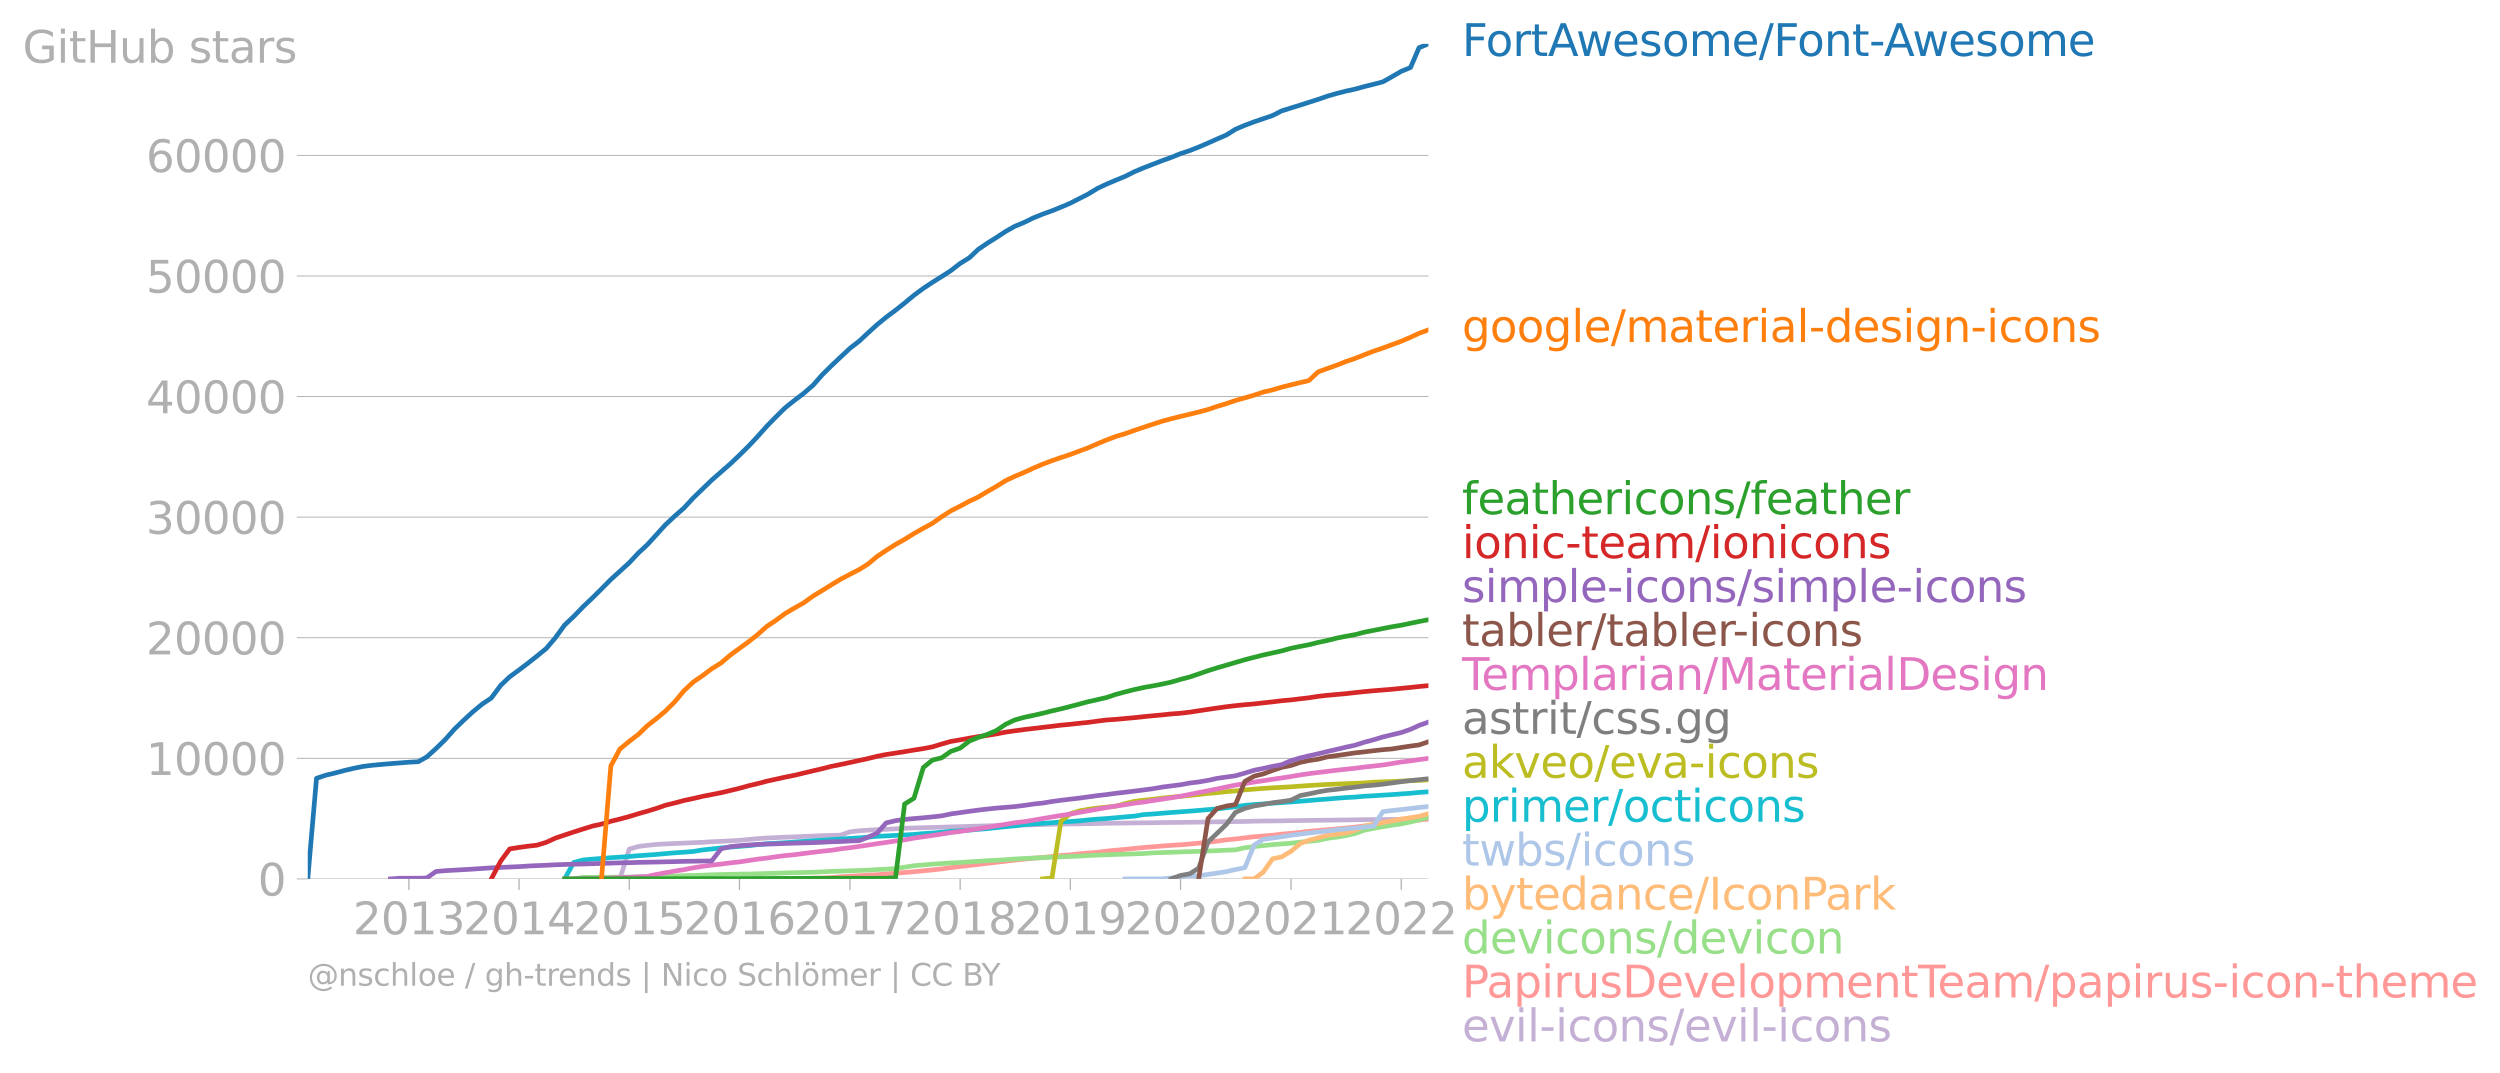 <svg xmlns:xlink="http://www.w3.org/1999/xlink" width="1062.245" height="455.958" viewBox="0 0 796.684 341.968" xmlns="http://www.w3.org/2000/svg"><defs><style>*{stroke-linejoin:round;stroke-linecap:butt}</style></defs><g id="figure_1"><path d="M0 341.968h796.684V0H0v341.968z" style="fill:none" id="patch_1"/><g id="axes_1"><path d="M98.073 280.087h357.12V13.975H98.073v266.112z" style="fill:none" id="patch_2"/><g id="matplotlib.axis_1"><g id="xtick_1"><g id="line2d_1"><defs><path id="mccca5582ec" d="M0 0v3.5" style="stroke:#b0b0b0;stroke-width:.4"/></defs><use xlink:href="#mccca5582ec" x="130.302" y="280.087" style="fill:#b0b0b0;stroke:#b0b0b0;stroke-width:.4"/></g><g style="fill:#b0b0b0" transform="matrix(.14 0 0 -.14 112.487 297.724)" id="text_1"><defs><path id="DejaVuSans-32" d="M1228 531h2203V0H469v531q359 372 979 998 621 627 780 809 303 340 423 576 121 236 121 464 0 372-261 606-261 235-680 235-297 0-627-103-329-103-704-313v638q381 153 712 231 332 78 607 78 725 0 1156-363 431-362 431-968 0-288-108-546-107-257-392-607-78-91-497-524-418-433-1181-1211z" transform="scale(.016)"/><path id="DejaVuSans-30" d="M2034 4250q-487 0-733-480-245-479-245-1442 0-959 245-1439 246-480 733-480 491 0 736 480 246 480 246 1439 0 963-246 1442-245 480-736 480zm0 500q785 0 1199-621 414-620 414-1801 0-1178-414-1799Q2819-91 2034-91q-784 0-1198 620-414 621-414 1799 0 1181 414 1801 414 621 1198 621z" transform="scale(.016)"/><path id="DejaVuSans-31" d="M794 531h1031v3560L703 3866v575l1116 225h631V531h1031V0H794v531z" transform="scale(.016)"/><path id="DejaVuSans-33" d="M2597 2516q453-97 707-404 255-306 255-756 0-690-475-1069Q2609-91 1734-91q-293 0-604 58T488 141v609q262-153 574-231 313-78 654-78 593 0 904 234t311 681q0 413-289 645-289 233-804 233h-544v519h569q465 0 712 186t247 536q0 359-255 551-254 193-729 193-260 0-557-57-297-56-653-174v562q360 100 674 150t592 50q719 0 1137-327 419-326 419-882 0-388-222-655t-631-370z" transform="scale(.016)"/></defs><use xlink:href="#DejaVuSans-32"/><use xlink:href="#DejaVuSans-30" x="63.623"/><use xlink:href="#DejaVuSans-31" x="127.246"/><use xlink:href="#DejaVuSans-33" x="190.869"/></g></g><g id="xtick_2"><use xlink:href="#mccca5582ec" x="165.418" y="280.087" style="fill:#b0b0b0;stroke:#b0b0b0;stroke-width:.4" id="line2d_2"/><g style="fill:#b0b0b0" transform="matrix(.14 0 0 -.14 147.603 297.724)" id="text_2"><defs><path id="DejaVuSans-34" d="M2419 4116 825 1625h1594v2491zm-166 550h794V1625h666v-525h-666V0h-628v1100H313v609l1940 2957z" transform="scale(.016)"/></defs><use xlink:href="#DejaVuSans-32"/><use xlink:href="#DejaVuSans-30" x="63.623"/><use xlink:href="#DejaVuSans-31" x="127.246"/><use xlink:href="#DejaVuSans-34" x="190.869"/></g></g><g id="xtick_3"><use xlink:href="#mccca5582ec" x="200.533" y="280.087" style="fill:#b0b0b0;stroke:#b0b0b0;stroke-width:.4" id="line2d_3"/><g style="fill:#b0b0b0" transform="matrix(.14 0 0 -.14 182.718 297.724)" id="text_3"><defs><path id="DejaVuSans-35" d="M691 4666h2478v-532H1269V2991q137 47 274 70 138 23 276 23 781 0 1237-428 457-428 457-1159 0-753-469-1171Q2575-91 1722-91q-294 0-599 50Q819 9 494 109v635q281-153 581-228t634-75q541 0 856 284 316 284 316 772 0 487-316 771-315 285-856 285-253 0-505-56-251-56-513-175v2344z" transform="scale(.016)"/></defs><use xlink:href="#DejaVuSans-32"/><use xlink:href="#DejaVuSans-30" x="63.623"/><use xlink:href="#DejaVuSans-31" x="127.246"/><use xlink:href="#DejaVuSans-35" x="190.869"/></g></g><g id="xtick_4"><use xlink:href="#mccca5582ec" x="235.649" y="280.087" style="fill:#b0b0b0;stroke:#b0b0b0;stroke-width:.4" id="line2d_4"/><g style="fill:#b0b0b0" transform="matrix(.14 0 0 -.14 217.834 297.724)" id="text_4"><defs><path id="DejaVuSans-36" d="M2113 2584q-425 0-674-291-248-290-248-796 0-503 248-796 249-292 674-292t673 292q248 293 248 796 0 506-248 796-248 291-673 291zm1253 1979v-575q-238 112-480 171-242 60-480 60-625 0-955-422-329-422-376-1275 184 272 462 417 279 145 613 145 703 0 1111-427 408-426 408-1160 0-719-425-1154Q2819-91 2113-91q-810 0-1238 620-428 621-428 1799 0 1106 525 1764t1409 658q238 0 480-47t505-140z" transform="scale(.016)"/></defs><use xlink:href="#DejaVuSans-32"/><use xlink:href="#DejaVuSans-30" x="63.623"/><use xlink:href="#DejaVuSans-31" x="127.246"/><use xlink:href="#DejaVuSans-36" x="190.869"/></g></g><g id="xtick_5"><use xlink:href="#mccca5582ec" x="270.861" y="280.087" style="fill:#b0b0b0;stroke:#b0b0b0;stroke-width:.4" id="line2d_5"/><g style="fill:#b0b0b0" transform="matrix(.14 0 0 -.14 253.046 297.724)" id="text_5"><defs><path id="DejaVuSans-37" d="M525 4666h3000v-269L1831 0h-659l1594 4134H525v532z" transform="scale(.016)"/></defs><use xlink:href="#DejaVuSans-32"/><use xlink:href="#DejaVuSans-30" x="63.623"/><use xlink:href="#DejaVuSans-31" x="127.246"/><use xlink:href="#DejaVuSans-37" x="190.869"/></g></g><g id="xtick_6"><use xlink:href="#mccca5582ec" x="305.976" y="280.087" style="fill:#b0b0b0;stroke:#b0b0b0;stroke-width:.4" id="line2d_6"/><g style="fill:#b0b0b0" transform="matrix(.14 0 0 -.14 288.161 297.724)" id="text_6"><defs><path id="DejaVuSans-38" d="M2034 2216q-450 0-708-241-257-241-257-662 0-422 257-663 258-241 708-241t709 242q260 243 260 662 0 421-258 662-257 241-711 241zm-631 268q-406 100-633 378-226 279-226 679 0 559 398 884 399 325 1092 325 697 0 1094-325t397-884q0-400-227-679-226-278-629-378 456-106 710-416 255-309 255-755 0-679-414-1042Q2806-91 2034-91q-771 0-1186 362-414 363-414 1042 0 446 256 755 257 310 713 416zm-231 997q0-362 226-565 227-203 636-203 407 0 636 203 230 203 230 565 0 363-230 566-229 203-636 203-409 0-636-203-226-203-226-566z" transform="scale(.016)"/></defs><use xlink:href="#DejaVuSans-32"/><use xlink:href="#DejaVuSans-30" x="63.623"/><use xlink:href="#DejaVuSans-31" x="127.246"/><use xlink:href="#DejaVuSans-38" x="190.869"/></g></g><g id="xtick_7"><use xlink:href="#mccca5582ec" x="341.092" y="280.087" style="fill:#b0b0b0;stroke:#b0b0b0;stroke-width:.4" id="line2d_7"/><g style="fill:#b0b0b0" transform="matrix(.14 0 0 -.14 323.277 297.724)" id="text_7"><defs><path id="DejaVuSans-39" d="M703 97v575q238-113 481-172 244-59 479-59 625 0 954 420 330 420 377 1277-181-269-460-413-278-144-615-144-700 0-1108 423-408 424-408 1159 0 718 425 1152 425 435 1131 435 810 0 1236-621 427-620 427-1801 0-1103-524-1761Q2575-91 1691-91q-238 0-482 47Q966 3 703 97zm1256 1978q425 0 673 290 249 291 249 798 0 503-249 795-248 292-673 292t-673-292q-248-292-248-795 0-507 248-798 248-290 673-290z" transform="scale(.016)"/></defs><use xlink:href="#DejaVuSans-32"/><use xlink:href="#DejaVuSans-30" x="63.623"/><use xlink:href="#DejaVuSans-31" x="127.246"/><use xlink:href="#DejaVuSans-39" x="190.869"/></g></g><g id="xtick_8"><use xlink:href="#mccca5582ec" x="376.207" y="280.087" style="fill:#b0b0b0;stroke:#b0b0b0;stroke-width:.4" id="line2d_8"/><g style="fill:#b0b0b0" transform="matrix(.14 0 0 -.14 358.392 297.724)" id="text_8"><use xlink:href="#DejaVuSans-32"/><use xlink:href="#DejaVuSans-30" x="63.623"/><use xlink:href="#DejaVuSans-32" x="127.246"/><use xlink:href="#DejaVuSans-30" x="190.869"/></g></g><g id="xtick_9"><use xlink:href="#mccca5582ec" x="411.419" y="280.087" style="fill:#b0b0b0;stroke:#b0b0b0;stroke-width:.4" id="line2d_9"/><g style="fill:#b0b0b0" transform="matrix(.14 0 0 -.14 393.604 297.724)" id="text_9"><use xlink:href="#DejaVuSans-32"/><use xlink:href="#DejaVuSans-30" x="63.623"/><use xlink:href="#DejaVuSans-32" x="127.246"/><use xlink:href="#DejaVuSans-31" x="190.869"/></g></g><g id="xtick_10"><use xlink:href="#mccca5582ec" x="446.535" y="280.087" style="fill:#b0b0b0;stroke:#b0b0b0;stroke-width:.4" id="line2d_10"/><g style="fill:#b0b0b0" transform="matrix(.14 0 0 -.14 428.72 297.724)" id="text_10"><use xlink:href="#DejaVuSans-32"/><use xlink:href="#DejaVuSans-30" x="63.623"/><use xlink:href="#DejaVuSans-32" x="127.246"/><use xlink:href="#DejaVuSans-32" x="190.869"/></g></g></g><g id="matplotlib.axis_2"><g id="ytick_1"><path d="M98.073 280.087h357.12" clip-path="url(#pa2749542a7)" style="fill:none;stroke:#b0b0b0;stroke-width:.3;stroke-linecap:square" id="line2d_11"/><g id="line2d_12"><defs><path id="m46992db301" d="M0 0h-3.5" style="stroke:#b0b0b0;stroke-width:.3"/></defs><use xlink:href="#m46992db301" x="98.073" y="280.087" style="fill:#b0b0b0;stroke:#b0b0b0;stroke-width:.3"/></g><use xlink:href="#DejaVuSans-30" style="fill:#b0b0b0" transform="matrix(.14 0 0 -.14 82.166 285.406)" id="text_11"/></g><g id="ytick_2"><path d="M98.073 241.658h357.12" clip-path="url(#pa2749542a7)" style="fill:none;stroke:#b0b0b0;stroke-width:.3;stroke-linecap:square" id="line2d_13"/><use xlink:href="#m46992db301" x="98.073" y="241.658" style="fill:#b0b0b0;stroke:#b0b0b0;stroke-width:.3" id="line2d_14"/><g style="fill:#b0b0b0" transform="matrix(.14 0 0 -.14 46.536 246.977)" id="text_12"><use xlink:href="#DejaVuSans-31"/><use xlink:href="#DejaVuSans-30" x="63.623"/><use xlink:href="#DejaVuSans-30" x="127.246"/><use xlink:href="#DejaVuSans-30" x="190.869"/><use xlink:href="#DejaVuSans-30" x="254.492"/></g></g><g id="ytick_3"><path d="M98.073 203.23h357.12" clip-path="url(#pa2749542a7)" style="fill:none;stroke:#b0b0b0;stroke-width:.3;stroke-linecap:square" id="line2d_15"/><use xlink:href="#m46992db301" x="98.073" y="203.23" style="fill:#b0b0b0;stroke:#b0b0b0;stroke-width:.3" id="line2d_16"/><g style="fill:#b0b0b0" transform="matrix(.14 0 0 -.14 46.536 208.549)" id="text_13"><use xlink:href="#DejaVuSans-32"/><use xlink:href="#DejaVuSans-30" x="63.623"/><use xlink:href="#DejaVuSans-30" x="127.246"/><use xlink:href="#DejaVuSans-30" x="190.869"/><use xlink:href="#DejaVuSans-30" x="254.492"/></g></g><g id="ytick_4"><path d="M98.073 164.802h357.12" clip-path="url(#pa2749542a7)" style="fill:none;stroke:#b0b0b0;stroke-width:.3;stroke-linecap:square" id="line2d_17"/><use xlink:href="#m46992db301" x="98.073" y="164.802" style="fill:#b0b0b0;stroke:#b0b0b0;stroke-width:.3" id="line2d_18"/><g style="fill:#b0b0b0" transform="matrix(.14 0 0 -.14 46.536 170.12)" id="text_14"><use xlink:href="#DejaVuSans-33"/><use xlink:href="#DejaVuSans-30" x="63.623"/><use xlink:href="#DejaVuSans-30" x="127.246"/><use xlink:href="#DejaVuSans-30" x="190.869"/><use xlink:href="#DejaVuSans-30" x="254.492"/></g></g><g id="ytick_5"><path d="M98.073 126.374h357.12" clip-path="url(#pa2749542a7)" style="fill:none;stroke:#b0b0b0;stroke-width:.3;stroke-linecap:square" id="line2d_19"/><use xlink:href="#m46992db301" x="98.073" y="126.374" style="fill:#b0b0b0;stroke:#b0b0b0;stroke-width:.3" id="line2d_20"/><g style="fill:#b0b0b0" transform="matrix(.14 0 0 -.14 46.536 131.692)" id="text_15"><use xlink:href="#DejaVuSans-34"/><use xlink:href="#DejaVuSans-30" x="63.623"/><use xlink:href="#DejaVuSans-30" x="127.246"/><use xlink:href="#DejaVuSans-30" x="190.869"/><use xlink:href="#DejaVuSans-30" x="254.492"/></g></g><g id="ytick_6"><path d="M98.073 87.945h357.12" clip-path="url(#pa2749542a7)" style="fill:none;stroke:#b0b0b0;stroke-width:.3;stroke-linecap:square" id="line2d_21"/><use xlink:href="#m46992db301" x="98.073" y="87.945" style="fill:#b0b0b0;stroke:#b0b0b0;stroke-width:.3" id="line2d_22"/><g style="fill:#b0b0b0" transform="matrix(.14 0 0 -.14 46.536 93.264)" id="text_16"><use xlink:href="#DejaVuSans-35"/><use xlink:href="#DejaVuSans-30" x="63.623"/><use xlink:href="#DejaVuSans-30" x="127.246"/><use xlink:href="#DejaVuSans-30" x="190.869"/><use xlink:href="#DejaVuSans-30" x="254.492"/></g></g><g id="ytick_7"><path d="M98.073 49.517h357.12" clip-path="url(#pa2749542a7)" style="fill:none;stroke:#b0b0b0;stroke-width:.3;stroke-linecap:square" id="line2d_23"/><use xlink:href="#m46992db301" x="98.073" y="49.517" style="fill:#b0b0b0;stroke:#b0b0b0;stroke-width:.3" id="line2d_24"/><g style="fill:#b0b0b0" transform="matrix(.14 0 0 -.14 46.536 54.836)" id="text_17"><use xlink:href="#DejaVuSans-36"/><use xlink:href="#DejaVuSans-30" x="63.623"/><use xlink:href="#DejaVuSans-30" x="127.246"/><use xlink:href="#DejaVuSans-30" x="190.869"/><use xlink:href="#DejaVuSans-30" x="254.492"/></g></g><g style="fill:#b0b0b0" transform="matrix(.14 0 0 -.14 7.2 19.994)" id="text_18"><defs><path id="DejaVuSans-47" d="M3809 666v1253H2778v519h1656V434q-365-259-806-392-440-133-940-133-1094 0-1712 639-617 640-617 1780 0 1144 617 1783 618 639 1712 639 456 0 867-113 411-112 758-331v-672q-350 297-744 447t-828 150q-857 0-1287-478-429-478-429-1425 0-944 429-1422 430-478 1287-478 334 0 596 58 263 58 472 180z" transform="scale(.016)"/><path id="DejaVuSans-69" d="M603 3500h575V0H603v3500zm0 1363h575v-729H603v729z" transform="scale(.016)"/><path id="DejaVuSans-74" d="M1172 4494v-994h1184v-447H1172V1153q0-428 117-550t477-122h590V0h-590q-666 0-919 248-253 249-253 905v1900H172v447h422v994h578z" transform="scale(.016)"/><path id="DejaVuSans-48" d="M628 4666h631V2753h2294v1913h631V0h-631v2222H1259V0H628v4666z" transform="scale(.016)"/><path id="DejaVuSans-75" d="M544 1381v2119h575V1403q0-497 193-746 194-248 582-248 465 0 735 297 271 297 271 810v1984h575V0h-575v538q-209-319-486-474-276-155-642-155-603 0-916 375-312 375-312 1097zm1447 2203z" transform="scale(.016)"/><path id="DejaVuSans-62" d="M3116 1747q0 634-261 995t-717 361q-457 0-718-361t-261-995q0-634 261-995t718-361q456 0 717 361t261 995zM1159 2969q182 312 458 463 277 152 661 152 638 0 1036-506 399-506 399-1331T3314 415Q2916-91 2278-91q-384 0-661 152-276 152-458 464V0H581v4863h578V2969z" transform="scale(.016)"/><path id="DejaVuSans-73" d="M2834 3397v-544q-243 125-506 187-262 63-544 63-428 0-642-131t-214-394q0-200 153-314t616-217l197-44q612-131 870-370t258-667q0-488-386-773Q2250-91 1575-91q-281 0-586 55T347 128v594q319-166 628-249 309-82 613-82 406 0 624 139 219 139 219 392 0 234-158 359-157 125-692 241l-200 47q-534 112-772 345-237 233-237 639 0 494 350 762 350 269 994 269 318 0 599-47 282-46 519-140z" transform="scale(.016)"/><path id="DejaVuSans-61" d="M2194 1759q-697 0-966-159t-269-544q0-306 202-486 202-179 548-179 479 0 768 339t289 901v128h-572zm1147 238V0h-575v531q-197-318-491-470T1556-91q-537 0-855 302-317 302-317 808 0 590 395 890 396 300 1180 300h807v57q0 397-261 614t-733 217q-300 0-585-72-284-72-546-216v532q315 122 612 182 297 61 578 61 760 0 1135-394 375-393 375-1193z" transform="scale(.016)"/><path id="DejaVuSans-72" d="M2631 2963q-97 56-211 82-114 27-251 27-488 0-749-317t-261-911V0H581v3500h578v-544q182 319 472 473 291 155 707 155 59 0 131-8 72-7 159-23l3-590z" transform="scale(.016)"/></defs><use xlink:href="#DejaVuSans-47"/><use xlink:href="#DejaVuSans-69" x="77.49"/><use xlink:href="#DejaVuSans-74" x="105.273"/><use xlink:href="#DejaVuSans-48" x="144.482"/><use xlink:href="#DejaVuSans-75" x="219.678"/><use xlink:href="#DejaVuSans-62" x="283.057"/><use xlink:href="#DejaVuSans-20" x="346.533"/><use xlink:href="#DejaVuSans-73" x="378.32"/><use xlink:href="#DejaVuSans-74" x="430.42"/><use xlink:href="#DejaVuSans-61" x="469.629"/><use xlink:href="#DejaVuSans-72" x="530.908"/><use xlink:href="#DejaVuSans-73" x="572.021"/></g></g><path d="m191.682 280.087 2.983-.004 2.886-.05 2.982-9.442 2.983-.86 2.694-.327 2.982-.312 2.886-.153 2.983-.139 2.886-.123 2.982-.134 2.983-.115 2.886-.196 2.982-.123 2.887-.154 2.982-.154 2.982-.288 2.79-.269 2.983-.188 2.886-.127 2.982-.135 2.887-.115 2.982-.127 2.982-.119 2.887-.13 2.982-.07 2.886-.1 2.983-1.037 2.982-.361 2.694-.189 2.982-.161 2.887-.104 2.982-.154 2.886-.169 2.983-.119 2.982-.077 2.886-.077 2.983-.076 2.886-.108 2.982-.073 2.983-.088 2.693-.089 2.983-.084 2.886-.081 2.982-.07 2.887-.06 2.982-.062 2.983-.05 2.886-.096 2.982-.085 2.886-.046 2.983-.042 2.982-.039 2.694-.057 2.982-.05 2.887-.065 2.982-.047 2.886-.026 2.983-.043 2.982-.038 2.886-.023 2.983-.062 2.886-.034 2.982-.016 2.983-.038 2.79-.042 2.982-.07 2.886-.023 2.983-.053 2.886-.031 2.982-.035 2.983-.1 2.886-.046 2.982-.023 2.887-.038 2.982-.062 2.982-.034 2.694-.043 2.983-.038 2.886-.03 2.982-.04 2.886-.03 2.983-.05 2.982-.046 2.886-.035 2.983-.015 2.886-.027 2.983-.034 2.982-.027 2.694-.031 2.982-.023" clip-path="url(#pa2749542a7)" style="fill:none;stroke:#c5b0d5;stroke-width:1.5;stroke-linecap:square" id="line2d_25"/><path d="m250.272 280.087 2.887-.02 2.982-.084 2.982-.154 2.887-.05 2.982-.142 2.886-.219 2.983-.196 2.982-.169 2.694-.142 2.982-.162 2.887-.269 2.982-.211 2.886-.234 2.983-.246 2.982-.296 2.886-.273 2.983-.323 2.886-.43 2.982-.342 2.983-.335 2.693-.303 2.983-.373 2.886-.334 2.982-.338 2.887-.358 2.982-.284 2.983-.32 2.886-.218 2.982-.335 2.886-.292 2.983-.23 2.982-.334 2.694-.223 2.982-.25 2.887-.373 2.982-.288 2.886-.265 2.983-.3 2.982-.304 2.886-.207 2.983-.27 2.886-.21 2.982-.166 2.983-.257 2.79-.265 2.982-.258 2.886-.373 2.983-.422 2.886-.285 2.982-.357 2.983-.35 2.886-.23 2.982-.254 2.887-.338 2.982-.261 2.982-.312 2.694-.338 2.983-.261 2.886-.25 2.982-.246 2.886-.28 2.983-.296 2.982-.377 2.886-.3 2.983-.345 2.886-.296 2.983-.323 2.982-.35 2.694-.257 2.982-.388" clip-path="url(#pa2749542a7)" style="fill:none;stroke:#ff9896;stroke-width:1.5;stroke-linecap:square" id="line2d_26"/><path d="m182.831 280.087 2.983-.465 2.982-.043 2.886-.019 2.983-.019 2.886-.02 2.982-.018 2.983-.085 2.694-.023 2.982-.065 2.886-.093 2.983-.061 2.886-.15 2.982-.05 2.983-.077 2.886-.138 2.982-.073 2.887-.065 2.982-.066 2.982-.038 2.79-.073 2.983-.089 2.886-.08 2.982-.12 2.887-.053 2.982-.07 2.982-.069 2.887-.13 2.982-.139 2.886-.092 2.983-.107 2.982-.104 2.694-.092 2.982-.189 2.887-.146 2.982-.18 2.886-.45 2.983-.446 2.982-.257 2.886-.258 2.983-.188 2.886-.192 2.982-.142 2.983-.215 2.693-.166 2.983-.196 2.886-.146 2.982-.173 2.887-.223 2.982-.16 2.983-.135 2.886-.131 2.982-.146 2.886-.12 2.983-.115 2.982-.122 2.694-.181 2.982-.135 2.887-.107 2.982-.1 2.886-.092 2.983-.093 2.982-.107 2.886-.208 2.983-.1 2.886-.084 2.982-.123 2.983-.104 2.79-.065 2.982-.127 2.886-.111 2.983-.135 2.886-.123 2.982-.672 2.983-.358 2.886-.311 2.982-.315 2.887-.227 2.982-.219 2.982-.35 2.694-.253 2.983-.327 2.886-.626 2.982-.38 2.886-.496 2.983-.638 2.982-1.084 2.886-.569 2.983-.534 2.886-.488 2.983-.403 2.982-.65 2.694-.634 2.982-.81" clip-path="url(#pa2749542a7)" style="fill:none;stroke:#98df8a;stroke-width:1.5;stroke-linecap:square" id="line2d_27"/><g style="fill:#1f77b4" transform="matrix(.14 0 0 -.14 465.907 17.838)" id="text_19"><defs><path id="DejaVuSans-46" d="M628 4666h2681v-532H1259V2759h1850v-531H1259V0H628v4666z" transform="scale(.016)"/><path id="DejaVuSans-6f" d="M1959 3097q-462 0-731-361t-269-989q0-628 267-989 268-361 733-361 460 0 728 362 269 363 269 988 0 622-269 986-268 364-728 364zm0 487q750 0 1178-488 429-487 429-1349 0-859-429-1349Q2709-91 1959-91q-753 0-1180 489-426 490-426 1349 0 862 426 1349 427 488 1180 488z" transform="scale(.016)"/><path id="DejaVuSans-41" d="m2188 4044-857-2322h1716l-859 2322zm-357 622h716L4325 0h-656l-425 1197H1141L716 0H50l1781 4666z" transform="scale(.016)"/><path id="DejaVuSans-77" d="M269 3500h575l719-2731 715 2731h678l719-2731 716 2731h575L4050 0h-678l-753 2869L1863 0h-679L269 3500z" transform="scale(.016)"/><path id="DejaVuSans-65" d="M3597 1894v-281H953q38-594 358-905t892-311q331 0 642 81t618 244V178Q3153 47 2828-22t-659-69q-838 0-1327 487-489 488-489 1320 0 859 464 1363 464 505 1252 505 706 0 1117-455 411-454 411-1235zm-575 169q-6 471-264 752-258 282-683 282-481 0-770-272t-333-766l2050 4z" transform="scale(.016)"/><path id="DejaVuSans-6d" d="M3328 2828q216 388 516 572t706 184q547 0 844-383 297-382 297-1088V0h-578v2094q0 503-179 746-178 244-543 244-447 0-707-297-259-296-259-809V0h-578v2094q0 506-178 748t-550 242q-441 0-701-298-259-298-259-808V0H581v3500h578v-544q197 322 472 475t653 153q382 0 649-194 267-193 395-562z" transform="scale(.016)"/><path id="DejaVuSans-2f" d="M1625 4666h531L531-594H0l1625 5260z" transform="scale(.016)"/><path id="DejaVuSans-6e" d="M3513 2113V0h-575v2094q0 497-194 743-194 247-581 247-466 0-735-297-269-296-269-809V0H581v3500h578v-544q207 316 486 472 280 156 646 156 603 0 912-373 310-373 310-1098z" transform="scale(.016)"/><path id="DejaVuSans-2d" d="M313 2009h1684v-512H313v512z" transform="scale(.016)"/></defs><use xlink:href="#DejaVuSans-46"/><use xlink:href="#DejaVuSans-6f" x="53.895"/><use xlink:href="#DejaVuSans-72" x="115.076"/><use xlink:href="#DejaVuSans-74" x="156.189"/><use xlink:href="#DejaVuSans-41" x="195.398"/><use xlink:href="#DejaVuSans-77" x="259.807"/><use xlink:href="#DejaVuSans-65" x="341.594"/><use xlink:href="#DejaVuSans-73" x="403.117"/><use xlink:href="#DejaVuSans-6f" x="455.217"/><use xlink:href="#DejaVuSans-6d" x="516.398"/><use xlink:href="#DejaVuSans-65" x="613.811"/><use xlink:href="#DejaVuSans-2f" x="675.334"/><use xlink:href="#DejaVuSans-46" x="709.025"/><use xlink:href="#DejaVuSans-6f" x="762.92"/><use xlink:href="#DejaVuSans-6e" x="824.102"/><use xlink:href="#DejaVuSans-74" x="887.48"/><use xlink:href="#DejaVuSans-2d" x="926.689"/><use xlink:href="#DejaVuSans-41" x="960.523"/><use xlink:href="#DejaVuSans-77" x="1024.932"/><use xlink:href="#DejaVuSans-65" x="1106.719"/><use xlink:href="#DejaVuSans-73" x="1168.242"/><use xlink:href="#DejaVuSans-6f" x="1220.342"/><use xlink:href="#DejaVuSans-6d" x="1281.523"/><use xlink:href="#DejaVuSans-65" x="1378.936"/></g><g style="fill:#ff7f0e" transform="matrix(.14 0 0 -.14 465.907 108.982)" id="text_20"><defs><path id="DejaVuSans-67" d="M2906 1791q0 625-258 968-257 344-723 344-462 0-720-344-258-343-258-968 0-622 258-966t720-344q466 0 723 344 258 344 258 966zm575-1357q0-893-397-1329-396-436-1215-436-303 0-572 45t-522 139v559q253-137 500-202 247-66 503-66 566 0 847 295t281 892v285q-178-310-456-463T1784 0Q1141 0 747 490 353 981 353 1791q0 812 394 1302 394 491 1037 491 388 0 666-153t456-462v531h575V434z" transform="scale(.016)"/><path id="DejaVuSans-6c" d="M603 4863h575V0H603v4863z" transform="scale(.016)"/><path id="DejaVuSans-64" d="M2906 2969v1894h575V0h-575v525q-181-312-458-464-276-152-664-152-634 0-1033 506-398 507-398 1332t398 1331q399 506 1033 506 388 0 664-152 277-151 458-463zM947 1747q0-634 261-995t717-361q456 0 718 361 263 361 263 995t-263 995q-262 361-718 361t-717-361q-261-361-261-995z" transform="scale(.016)"/><path id="DejaVuSans-63" d="M3122 3366v-538q-244 135-489 202t-495 67q-560 0-870-355-309-354-309-995t309-996q310-354 870-354 250 0 495 67t489 202V134Q2881 22 2623-34q-257-57-548-57-791 0-1257 497-465 497-465 1341 0 856 470 1346 471 491 1290 491 265 0 518-55 253-54 491-163z" transform="scale(.016)"/></defs><use xlink:href="#DejaVuSans-67"/><use xlink:href="#DejaVuSans-6f" x="63.477"/><use xlink:href="#DejaVuSans-6f" x="124.658"/><use xlink:href="#DejaVuSans-67" x="185.84"/><use xlink:href="#DejaVuSans-6c" x="249.316"/><use xlink:href="#DejaVuSans-65" x="277.1"/><use xlink:href="#DejaVuSans-2f" x="338.623"/><use xlink:href="#DejaVuSans-6d" x="372.314"/><use xlink:href="#DejaVuSans-61" x="469.727"/><use xlink:href="#DejaVuSans-74" x="531.006"/><use xlink:href="#DejaVuSans-65" x="570.215"/><use xlink:href="#DejaVuSans-72" x="631.738"/><use xlink:href="#DejaVuSans-69" x="672.852"/><use xlink:href="#DejaVuSans-61" x="700.635"/><use xlink:href="#DejaVuSans-6c" x="761.914"/><use xlink:href="#DejaVuSans-2d" x="789.697"/><use xlink:href="#DejaVuSans-64" x="825.781"/><use xlink:href="#DejaVuSans-65" x="889.258"/><use xlink:href="#DejaVuSans-73" x="950.781"/><use xlink:href="#DejaVuSans-69" x="1002.881"/><use xlink:href="#DejaVuSans-67" x="1030.664"/><use xlink:href="#DejaVuSans-6e" x="1094.141"/><use xlink:href="#DejaVuSans-2d" x="1157.52"/><use xlink:href="#DejaVuSans-69" x="1193.604"/><use xlink:href="#DejaVuSans-63" x="1221.387"/><use xlink:href="#DejaVuSans-6f" x="1276.367"/><use xlink:href="#DejaVuSans-6e" x="1337.549"/><use xlink:href="#DejaVuSans-73" x="1400.928"/></g><g style="fill:#2ca02c" transform="matrix(.14 0 0 -.14 465.907 163.857)" id="text_21"><defs><path id="DejaVuSans-66" d="M2375 4863v-479h-550q-309 0-430-125-120-125-120-450v-309h947v-447h-947V0H697v3053H147v447h550v244q0 584 272 851 272 268 862 268h544z" transform="scale(.016)"/><path id="DejaVuSans-68" d="M3513 2113V0h-575v2094q0 497-194 743-194 247-581 247-466 0-735-297-269-296-269-809V0H581v4863h578V2956q207 316 486 472 280 156 646 156 603 0 912-373 310-373 310-1098z" transform="scale(.016)"/></defs><use xlink:href="#DejaVuSans-66"/><use xlink:href="#DejaVuSans-65" x="35.205"/><use xlink:href="#DejaVuSans-61" x="96.729"/><use xlink:href="#DejaVuSans-74" x="158.008"/><use xlink:href="#DejaVuSans-68" x="197.217"/><use xlink:href="#DejaVuSans-65" x="260.596"/><use xlink:href="#DejaVuSans-72" x="322.119"/><use xlink:href="#DejaVuSans-69" x="363.232"/><use xlink:href="#DejaVuSans-63" x="391.016"/><use xlink:href="#DejaVuSans-6f" x="445.996"/><use xlink:href="#DejaVuSans-6e" x="507.178"/><use xlink:href="#DejaVuSans-73" x="570.557"/><use xlink:href="#DejaVuSans-2f" x="622.656"/><use xlink:href="#DejaVuSans-66" x="656.348"/><use xlink:href="#DejaVuSans-65" x="691.553"/><use xlink:href="#DejaVuSans-61" x="753.076"/><use xlink:href="#DejaVuSans-74" x="814.355"/><use xlink:href="#DejaVuSans-68" x="853.564"/><use xlink:href="#DejaVuSans-65" x="916.943"/><use xlink:href="#DejaVuSans-72" x="978.467"/></g><g style="fill:#d62728" transform="matrix(.14 0 0 -.14 465.907 177.857)" id="text_22"><use xlink:href="#DejaVuSans-69"/><use xlink:href="#DejaVuSans-6f" x="27.783"/><use xlink:href="#DejaVuSans-6e" x="88.965"/><use xlink:href="#DejaVuSans-69" x="152.344"/><use xlink:href="#DejaVuSans-63" x="180.127"/><use xlink:href="#DejaVuSans-2d" x="235.107"/><use xlink:href="#DejaVuSans-74" x="271.191"/><use xlink:href="#DejaVuSans-65" x="310.4"/><use xlink:href="#DejaVuSans-61" x="371.924"/><use xlink:href="#DejaVuSans-6d" x="433.203"/><use xlink:href="#DejaVuSans-2f" x="530.615"/><use xlink:href="#DejaVuSans-69" x="564.307"/><use xlink:href="#DejaVuSans-6f" x="592.09"/><use xlink:href="#DejaVuSans-6e" x="653.271"/><use xlink:href="#DejaVuSans-69" x="716.65"/><use xlink:href="#DejaVuSans-63" x="744.434"/><use xlink:href="#DejaVuSans-6f" x="799.414"/><use xlink:href="#DejaVuSans-6e" x="860.596"/><use xlink:href="#DejaVuSans-73" x="923.975"/></g><g style="fill:#9467bd" transform="matrix(.14 0 0 -.14 465.907 191.857)" id="text_23"><defs><path id="DejaVuSans-70" d="M1159 525v-1856H581v4831h578v-531q182 312 458 463 277 152 661 152 638 0 1036-506 399-506 399-1331T3314 415Q2916-91 2278-91q-384 0-661 152-276 152-458 464zm1957 1222q0 634-261 995t-717 361q-457 0-718-361t-261-995q0-634 261-995t718-361q456 0 717 361t261 995z" transform="scale(.016)"/></defs><use xlink:href="#DejaVuSans-73"/><use xlink:href="#DejaVuSans-69" x="52.1"/><use xlink:href="#DejaVuSans-6d" x="79.883"/><use xlink:href="#DejaVuSans-70" x="177.295"/><use xlink:href="#DejaVuSans-6c" x="240.771"/><use xlink:href="#DejaVuSans-65" x="268.555"/><use xlink:href="#DejaVuSans-2d" x="330.078"/><use xlink:href="#DejaVuSans-69" x="366.162"/><use xlink:href="#DejaVuSans-63" x="393.945"/><use xlink:href="#DejaVuSans-6f" x="448.926"/><use xlink:href="#DejaVuSans-6e" x="510.107"/><use xlink:href="#DejaVuSans-73" x="573.486"/><use xlink:href="#DejaVuSans-2f" x="625.586"/><use xlink:href="#DejaVuSans-73" x="659.277"/><use xlink:href="#DejaVuSans-69" x="711.377"/><use xlink:href="#DejaVuSans-6d" x="739.16"/><use xlink:href="#DejaVuSans-70" x="836.572"/><use xlink:href="#DejaVuSans-6c" x="900.049"/><use xlink:href="#DejaVuSans-65" x="927.832"/><use xlink:href="#DejaVuSans-2d" x="989.355"/><use xlink:href="#DejaVuSans-69" x="1025.439"/><use xlink:href="#DejaVuSans-63" x="1053.223"/><use xlink:href="#DejaVuSans-6f" x="1108.203"/><use xlink:href="#DejaVuSans-6e" x="1169.385"/><use xlink:href="#DejaVuSans-73" x="1232.764"/></g><g style="fill:#8c564b" transform="matrix(.14 0 0 -.14 465.907 205.857)" id="text_24"><use xlink:href="#DejaVuSans-74"/><use xlink:href="#DejaVuSans-61" x="39.209"/><use xlink:href="#DejaVuSans-62" x="100.488"/><use xlink:href="#DejaVuSans-6c" x="163.965"/><use xlink:href="#DejaVuSans-65" x="191.748"/><use xlink:href="#DejaVuSans-72" x="253.271"/><use xlink:href="#DejaVuSans-2f" x="294.385"/><use xlink:href="#DejaVuSans-74" x="328.076"/><use xlink:href="#DejaVuSans-61" x="367.285"/><use xlink:href="#DejaVuSans-62" x="428.564"/><use xlink:href="#DejaVuSans-6c" x="492.041"/><use xlink:href="#DejaVuSans-65" x="519.824"/><use xlink:href="#DejaVuSans-72" x="581.348"/><use xlink:href="#DejaVuSans-2d" x="616.086"/><use xlink:href="#DejaVuSans-69" x="652.17"/><use xlink:href="#DejaVuSans-63" x="679.953"/><use xlink:href="#DejaVuSans-6f" x="734.934"/><use xlink:href="#DejaVuSans-6e" x="796.115"/><use xlink:href="#DejaVuSans-73" x="859.494"/></g><g style="fill:#e377c2" transform="matrix(.14 0 0 -.14 465.907 219.857)" id="text_25"><defs><path id="DejaVuSans-54" d="M-19 4666h3947v-532H2272V0h-634v4134H-19v532z" transform="scale(.016)"/><path id="DejaVuSans-4d" d="M628 4666h941l1190-3175 1197 3175h941V0h-616v4097L3078 897h-634L1241 4097V0H628v4666z" transform="scale(.016)"/><path id="DejaVuSans-44" d="M1259 4147V519h763q966 0 1414 437 448 438 448 1382 0 937-448 1373t-1414 436h-763zm-631 519h1297q1356 0 1990-564 635-564 635-1764 0-1207-638-1773Q3275 0 1925 0H628v4666z" transform="scale(.016)"/></defs><use xlink:href="#DejaVuSans-54"/><use xlink:href="#DejaVuSans-65" x="44.084"/><use xlink:href="#DejaVuSans-6d" x="105.607"/><use xlink:href="#DejaVuSans-70" x="203.02"/><use xlink:href="#DejaVuSans-6c" x="266.496"/><use xlink:href="#DejaVuSans-61" x="294.279"/><use xlink:href="#DejaVuSans-72" x="355.559"/><use xlink:href="#DejaVuSans-69" x="396.672"/><use xlink:href="#DejaVuSans-61" x="424.455"/><use xlink:href="#DejaVuSans-6e" x="485.734"/><use xlink:href="#DejaVuSans-2f" x="549.113"/><use xlink:href="#DejaVuSans-4d" x="582.805"/><use xlink:href="#DejaVuSans-61" x="669.084"/><use xlink:href="#DejaVuSans-74" x="730.363"/><use xlink:href="#DejaVuSans-65" x="769.572"/><use xlink:href="#DejaVuSans-72" x="831.096"/><use xlink:href="#DejaVuSans-69" x="872.209"/><use xlink:href="#DejaVuSans-61" x="899.992"/><use xlink:href="#DejaVuSans-6c" x="961.271"/><use xlink:href="#DejaVuSans-44" x="989.055"/><use xlink:href="#DejaVuSans-65" x="1066.057"/><use xlink:href="#DejaVuSans-73" x="1127.58"/><use xlink:href="#DejaVuSans-69" x="1179.68"/><use xlink:href="#DejaVuSans-67" x="1207.463"/><use xlink:href="#DejaVuSans-6e" x="1270.939"/></g><g style="fill:#7f7f7f" transform="matrix(.14 0 0 -.14 465.907 233.857)" id="text_26"><defs><path id="DejaVuSans-2e" d="M684 794h660V0H684v794z" transform="scale(.016)"/></defs><use xlink:href="#DejaVuSans-61"/><use xlink:href="#DejaVuSans-73" x="61.279"/><use xlink:href="#DejaVuSans-74" x="113.379"/><use xlink:href="#DejaVuSans-72" x="152.588"/><use xlink:href="#DejaVuSans-69" x="193.701"/><use xlink:href="#DejaVuSans-74" x="221.484"/><use xlink:href="#DejaVuSans-2f" x="260.693"/><use xlink:href="#DejaVuSans-63" x="294.385"/><use xlink:href="#DejaVuSans-73" x="349.365"/><use xlink:href="#DejaVuSans-73" x="401.465"/><use xlink:href="#DejaVuSans-2e" x="453.564"/><use xlink:href="#DejaVuSans-67" x="485.352"/><use xlink:href="#DejaVuSans-67" x="548.828"/></g><g style="fill:#bcbd22" transform="matrix(.14 0 0 -.14 465.907 247.857)" id="text_27"><defs><path id="DejaVuSans-6b" d="M581 4863h578V1991l1716 1509h734L1753 1863 3688 0h-750L1159 1709V0H581v4863z" transform="scale(.016)"/><path id="DejaVuSans-76" d="M191 3500h609L1894 563l1094 2937h609L2284 0h-781L191 3500z" transform="scale(.016)"/></defs><use xlink:href="#DejaVuSans-61"/><use xlink:href="#DejaVuSans-6b" x="61.279"/><use xlink:href="#DejaVuSans-76" x="119.189"/><use xlink:href="#DejaVuSans-65" x="178.369"/><use xlink:href="#DejaVuSans-6f" x="239.893"/><use xlink:href="#DejaVuSans-2f" x="301.074"/><use xlink:href="#DejaVuSans-65" x="334.766"/><use xlink:href="#DejaVuSans-76" x="396.289"/><use xlink:href="#DejaVuSans-61" x="455.469"/><use xlink:href="#DejaVuSans-2d" x="516.748"/><use xlink:href="#DejaVuSans-69" x="552.832"/><use xlink:href="#DejaVuSans-63" x="580.615"/><use xlink:href="#DejaVuSans-6f" x="635.596"/><use xlink:href="#DejaVuSans-6e" x="696.777"/><use xlink:href="#DejaVuSans-73" x="760.156"/></g><g style="fill:#17becf" transform="matrix(.14 0 0 -.14 465.907 261.857)" id="text_28"><use xlink:href="#DejaVuSans-70"/><use xlink:href="#DejaVuSans-72" x="63.477"/><use xlink:href="#DejaVuSans-69" x="104.59"/><use xlink:href="#DejaVuSans-6d" x="132.373"/><use xlink:href="#DejaVuSans-65" x="229.785"/><use xlink:href="#DejaVuSans-72" x="291.309"/><use xlink:href="#DejaVuSans-2f" x="332.422"/><use xlink:href="#DejaVuSans-6f" x="366.113"/><use xlink:href="#DejaVuSans-63" x="427.295"/><use xlink:href="#DejaVuSans-74" x="482.275"/><use xlink:href="#DejaVuSans-69" x="521.484"/><use xlink:href="#DejaVuSans-63" x="549.268"/><use xlink:href="#DejaVuSans-6f" x="604.248"/><use xlink:href="#DejaVuSans-6e" x="665.43"/><use xlink:href="#DejaVuSans-73" x="728.809"/></g><g style="fill:#aec7e8" transform="matrix(.14 0 0 -.14 465.907 275.857)" id="text_29"><use xlink:href="#DejaVuSans-74"/><use xlink:href="#DejaVuSans-77" x="39.209"/><use xlink:href="#DejaVuSans-62" x="120.996"/><use xlink:href="#DejaVuSans-73" x="184.473"/><use xlink:href="#DejaVuSans-2f" x="236.572"/><use xlink:href="#DejaVuSans-69" x="270.264"/><use xlink:href="#DejaVuSans-63" x="298.047"/><use xlink:href="#DejaVuSans-6f" x="353.027"/><use xlink:href="#DejaVuSans-6e" x="414.209"/><use xlink:href="#DejaVuSans-73" x="477.588"/></g><g style="fill:#ffbb78" transform="matrix(.14 0 0 -.14 465.907 289.857)" id="text_30"><defs><path id="DejaVuSans-79" d="M2059-325q-243-625-475-815-231-191-618-191H506v481h338q237 0 368 113 132 112 291 531l103 262L191 3500h609L1894 763l1094 2737h609L2059-325z" transform="scale(.016)"/><path id="DejaVuSans-49" d="M628 4666h631V0H628v4666z" transform="scale(.016)"/><path id="DejaVuSans-50" d="M1259 4147V2394h794q441 0 681 228 241 228 241 650 0 419-241 647-240 228-681 228h-794zm-631 519h1425q785 0 1186-355 402-355 402-1039 0-691-402-1044-401-353-1186-353h-794V0H628v4666z" transform="scale(.016)"/></defs><use xlink:href="#DejaVuSans-62"/><use xlink:href="#DejaVuSans-79" x="63.477"/><use xlink:href="#DejaVuSans-74" x="122.656"/><use xlink:href="#DejaVuSans-65" x="161.865"/><use xlink:href="#DejaVuSans-64" x="223.389"/><use xlink:href="#DejaVuSans-61" x="286.865"/><use xlink:href="#DejaVuSans-6e" x="348.145"/><use xlink:href="#DejaVuSans-63" x="411.523"/><use xlink:href="#DejaVuSans-65" x="466.504"/><use xlink:href="#DejaVuSans-2f" x="528.027"/><use xlink:href="#DejaVuSans-49" x="561.719"/><use xlink:href="#DejaVuSans-63" x="591.211"/><use xlink:href="#DejaVuSans-6f" x="646.191"/><use xlink:href="#DejaVuSans-6e" x="707.373"/><use xlink:href="#DejaVuSans-50" x="770.752"/><use xlink:href="#DejaVuSans-61" x="826.555"/><use xlink:href="#DejaVuSans-72" x="887.834"/><use xlink:href="#DejaVuSans-6b" x="928.947"/></g><g style="fill:#98df8a" transform="matrix(.14 0 0 -.14 465.907 303.857)" id="text_31"><use xlink:href="#DejaVuSans-64"/><use xlink:href="#DejaVuSans-65" x="63.477"/><use xlink:href="#DejaVuSans-76" x="125"/><use xlink:href="#DejaVuSans-69" x="184.18"/><use xlink:href="#DejaVuSans-63" x="211.963"/><use xlink:href="#DejaVuSans-6f" x="266.943"/><use xlink:href="#DejaVuSans-6e" x="328.125"/><use xlink:href="#DejaVuSans-73" x="391.504"/><use xlink:href="#DejaVuSans-2f" x="443.604"/><use xlink:href="#DejaVuSans-64" x="477.295"/><use xlink:href="#DejaVuSans-65" x="540.771"/><use xlink:href="#DejaVuSans-76" x="602.295"/><use xlink:href="#DejaVuSans-69" x="661.475"/><use xlink:href="#DejaVuSans-63" x="689.258"/><use xlink:href="#DejaVuSans-6f" x="744.238"/><use xlink:href="#DejaVuSans-6e" x="805.42"/></g><g style="fill:#ff9896" transform="matrix(.14 0 0 -.14 465.907 317.857)" id="text_32"><use xlink:href="#DejaVuSans-50"/><use xlink:href="#DejaVuSans-61" x="55.803"/><use xlink:href="#DejaVuSans-70" x="117.082"/><use xlink:href="#DejaVuSans-69" x="180.559"/><use xlink:href="#DejaVuSans-72" x="208.342"/><use xlink:href="#DejaVuSans-75" x="249.455"/><use xlink:href="#DejaVuSans-73" x="312.834"/><use xlink:href="#DejaVuSans-44" x="364.934"/><use xlink:href="#DejaVuSans-65" x="441.936"/><use xlink:href="#DejaVuSans-76" x="503.459"/><use xlink:href="#DejaVuSans-65" x="562.639"/><use xlink:href="#DejaVuSans-6c" x="624.162"/><use xlink:href="#DejaVuSans-6f" x="651.945"/><use xlink:href="#DejaVuSans-70" x="713.127"/><use xlink:href="#DejaVuSans-6d" x="776.604"/><use xlink:href="#DejaVuSans-65" x="874.016"/><use xlink:href="#DejaVuSans-6e" x="935.539"/><use xlink:href="#DejaVuSans-74" x="998.918"/><use xlink:href="#DejaVuSans-54" x="1038.127"/><use xlink:href="#DejaVuSans-65" x="1082.211"/><use xlink:href="#DejaVuSans-61" x="1143.734"/><use xlink:href="#DejaVuSans-6d" x="1205.014"/><use xlink:href="#DejaVuSans-2f" x="1302.426"/><use xlink:href="#DejaVuSans-70" x="1336.117"/><use xlink:href="#DejaVuSans-61" x="1399.594"/><use xlink:href="#DejaVuSans-70" x="1460.873"/><use xlink:href="#DejaVuSans-69" x="1524.35"/><use xlink:href="#DejaVuSans-72" x="1552.133"/><use xlink:href="#DejaVuSans-75" x="1593.246"/><use xlink:href="#DejaVuSans-73" x="1656.625"/><use xlink:href="#DejaVuSans-2d" x="1708.725"/><use xlink:href="#DejaVuSans-69" x="1744.809"/><use xlink:href="#DejaVuSans-63" x="1772.592"/><use xlink:href="#DejaVuSans-6f" x="1827.572"/><use xlink:href="#DejaVuSans-6e" x="1888.754"/><use xlink:href="#DejaVuSans-2d" x="1952.133"/><use xlink:href="#DejaVuSans-74" x="1988.217"/><use xlink:href="#DejaVuSans-68" x="2027.426"/><use xlink:href="#DejaVuSans-65" x="2090.805"/><use xlink:href="#DejaVuSans-6d" x="2152.328"/><use xlink:href="#DejaVuSans-65" x="2249.74"/></g><g style="fill:#c5b0d5" transform="matrix(.14 0 0 -.14 465.907 331.857)" id="text_33"><use xlink:href="#DejaVuSans-65"/><use xlink:href="#DejaVuSans-76" x="61.523"/><use xlink:href="#DejaVuSans-69" x="120.703"/><use xlink:href="#DejaVuSans-6c" x="148.486"/><use xlink:href="#DejaVuSans-2d" x="176.27"/><use xlink:href="#DejaVuSans-69" x="212.354"/><use xlink:href="#DejaVuSans-63" x="240.137"/><use xlink:href="#DejaVuSans-6f" x="295.117"/><use xlink:href="#DejaVuSans-6e" x="356.299"/><use xlink:href="#DejaVuSans-73" x="419.678"/><use xlink:href="#DejaVuSans-2f" x="471.777"/><use xlink:href="#DejaVuSans-65" x="505.469"/><use xlink:href="#DejaVuSans-76" x="566.992"/><use xlink:href="#DejaVuSans-69" x="626.172"/><use xlink:href="#DejaVuSans-6c" x="653.955"/><use xlink:href="#DejaVuSans-2d" x="681.738"/><use xlink:href="#DejaVuSans-69" x="717.822"/><use xlink:href="#DejaVuSans-63" x="745.605"/><use xlink:href="#DejaVuSans-6f" x="800.586"/><use xlink:href="#DejaVuSans-6e" x="861.768"/><use xlink:href="#DejaVuSans-73" x="925.146"/></g><g style="fill:#b0b0b0" transform="matrix(.097 0 0 -.097 98.073 314.123)" id="text_34"><defs><path id="DejaVuSans-40" d="M2381 1678q0-447 222-702 222-254 610-254 384 0 604 256 221 256 221 700 0 438-225 695-225 258-607 258-378 0-602-256-223-256-223-697zm1703-934q-187-241-429-355t-564-114q-538 0-874 389t-336 1014q0 625 337 1015 338 391 873 391 322 0 565-117 244-117 428-354v409h447V722q457 69 714 417 258 349 258 902 0 334-99 628-98 294-298 544-325 409-792 626t-1017 217q-384 0-738-102-353-101-653-301-490-319-767-836-276-517-276-1120 0-497 179-932 180-434 521-765 328-325 759-495 431-171 922-171 403 0 792 136t714 389l281-347q-390-303-851-464t-936-161q-578 0-1091 205-512 205-912 595Q841 78 631 592q-209 514-209 1105 0 569 212 1084 213 516 607 907 403 396 931 607t1119 211q662 0 1229-272 568-271 952-771 234-307 357-666 124-359 124-744 0-822-497-1297T4084 263v481z" transform="scale(.016)"/><path id="DejaVuSans-7c" d="M1344 4891v-6400H813v6400h531z" transform="scale(.016)"/><path id="DejaVuSans-4e" d="M628 4666h850L3547 763v3903h612V0h-850L1241 3903V0H628v4666z" transform="scale(.016)"/><path id="DejaVuSans-53" d="M3425 4513v-616q-359 172-678 256-319 85-616 85-515 0-795-200t-280-569q0-310 186-468 186-157 705-254l381-78q706-135 1042-474t336-907q0-679-455-1029Q2797-91 1919-91q-331 0-705 75-373 75-773 222v650q384-215 753-325 369-109 725-109 540 0 834 212 294 213 294 607 0 343-211 537t-692 291l-385 75q-706 140-1022 440-315 300-315 835 0 619 436 975t1201 356q329 0 669-60 341-59 697-177z" transform="scale(.016)"/><path id="DejaVuSans-f6" d="M1959 3097q-462 0-731-361t-269-989q0-628 267-989 268-361 733-361 460 0 728 362 269 363 269 988 0 622-269 986-268 364-728 364zm0 487q750 0 1178-488 429-487 429-1349 0-859-429-1349Q2709-91 1959-91q-753 0-1180 489-426 490-426 1349 0 862 426 1349 427 488 1180 488zm295 1266h634v-631h-634v631zm-1222 0h634v-631h-634v631z" transform="scale(.016)"/><path id="DejaVuSans-43" d="M4122 4306v-665q-319 297-680 443-361 147-767 147-800 0-1225-489t-425-1414q0-922 425-1411t1225-489q406 0 767 147t680 444V359q-331-225-702-338-370-112-782-112-1060 0-1670 648-609 649-609 1771 0 1125 609 1773 610 649 1670 649 418 0 788-111 371-111 696-333z" transform="scale(.016)"/><path id="DejaVuSans-42" d="M1259 2228V519h1013q509 0 754 211 246 211 246 645 0 438-246 645-245 208-754 208H1259zm0 1919V2741h935q462 0 688 173 227 174 227 530 0 353-227 528-226 175-688 175h-935zm-631 519h1613q722 0 1112-300 391-300 391-853 0-429-200-682t-588-315q466-100 724-418 258-317 258-792 0-625-425-966Q3088 0 2303 0H628v4666z" transform="scale(.016)"/><path id="DejaVuSans-59" d="M-13 4666h679l1293-1919 1285 1919h678L2272 2222V0h-634v2222L-13 4666z" transform="scale(.016)"/></defs><use xlink:href="#DejaVuSans-40"/><use xlink:href="#DejaVuSans-6e" x="100"/><use xlink:href="#DejaVuSans-73" x="163.379"/><use xlink:href="#DejaVuSans-63" x="215.479"/><use xlink:href="#DejaVuSans-68" x="270.459"/><use xlink:href="#DejaVuSans-6c" x="333.838"/><use xlink:href="#DejaVuSans-6f" x="361.621"/><use xlink:href="#DejaVuSans-65" x="422.803"/><use xlink:href="#DejaVuSans-20" x="484.326"/><use xlink:href="#DejaVuSans-2f" x="516.113"/><use xlink:href="#DejaVuSans-20" x="549.805"/><use xlink:href="#DejaVuSans-67" x="581.592"/><use xlink:href="#DejaVuSans-68" x="645.068"/><use xlink:href="#DejaVuSans-2d" x="708.447"/><use xlink:href="#DejaVuSans-74" x="744.531"/><use xlink:href="#DejaVuSans-72" x="783.74"/><use xlink:href="#DejaVuSans-65" x="822.604"/><use xlink:href="#DejaVuSans-6e" x="884.127"/><use xlink:href="#DejaVuSans-64" x="947.506"/><use xlink:href="#DejaVuSans-73" x="1010.982"/><use xlink:href="#DejaVuSans-20" x="1063.082"/><use xlink:href="#DejaVuSans-7c" x="1094.869"/><use xlink:href="#DejaVuSans-20" x="1128.561"/><use xlink:href="#DejaVuSans-4e" x="1160.348"/><use xlink:href="#DejaVuSans-69" x="1235.152"/><use xlink:href="#DejaVuSans-63" x="1262.936"/><use xlink:href="#DejaVuSans-6f" x="1317.916"/><use xlink:href="#DejaVuSans-20" x="1379.098"/><use xlink:href="#DejaVuSans-53" x="1410.885"/><use xlink:href="#DejaVuSans-63" x="1474.361"/><use xlink:href="#DejaVuSans-68" x="1529.342"/><use xlink:href="#DejaVuSans-6c" x="1592.721"/><use xlink:href="#DejaVuSans-f6" x="1620.504"/><use xlink:href="#DejaVuSans-6d" x="1681.686"/><use xlink:href="#DejaVuSans-65" x="1779.098"/><use xlink:href="#DejaVuSans-72" x="1840.621"/><use xlink:href="#DejaVuSans-20" x="1881.734"/><use xlink:href="#DejaVuSans-7c" x="1913.521"/><use xlink:href="#DejaVuSans-20" x="1947.213"/><use xlink:href="#DejaVuSans-43" x="1979"/><use xlink:href="#DejaVuSans-43" x="2048.824"/><use xlink:href="#DejaVuSans-20" x="2118.648"/><use xlink:href="#DejaVuSans-42" x="2150.436"/><use xlink:href="#DejaVuSans-59" x="2213.539"/></g><path d="m396.7 280.087 2.982-.012 2.886-2.16 2.982-4.246 2.887-.61 2.982-1.788 2.982-2.47 2.694-1.046 2.983-.76 2.886-.816 2.982-.334 2.886-.396 2.983-.784 2.982-1.398 2.886-.62 2.983-.51 2.886-.565 2.983-.565 2.982-.423 2.694-.434 2.982-.826" clip-path="url(#pa2749542a7)" style="fill:none;stroke:#ffbb78;stroke-width:1.5;stroke-linecap:square" id="line2d_28"/><path d="m358.505 280.087 2.983-.016h8.851l2.886-.269 2.982-.36 2.983-.258 2.79-.143 2.982-.38 2.886-.43 2.983-.465 2.886-.673 2.982-.588 2.983-7.224 2.886-1.806 2.982-.4 2.887-.423 2.982-.469 2.982-.388 2.694-.323 2.983-.334 2.886-.307 2.982-.373 2.886-.296 2.983-.273 2.982-.315 2.886-.284 2.983-4.63 2.886-.358 2.983-.312 2.982-.35 2.694-.314 2.982-.312" clip-path="url(#pa2749542a7)" style="fill:none;stroke:#aec7e8;stroke-width:1.5;stroke-linecap:square" id="line2d_29"/><path d="m179.945 280.087 2.886-5.242 2.983-.795 2.982-.27 2.886-.222 2.983-.223 2.886-.188 2.982-.2 2.983-.265 2.694-.177 2.982-.22 2.886-.268 2.983-.25 2.886-.192 2.982-.227 2.983-.503 2.886-.292 2.982-.335 2.887-.261 2.982-.246 2.982-.23 2.79-.312 2.983-.284 2.886-.158 2.982-.18 2.887-.204 2.982-.219 2.982-.215 2.887-.154 2.982-.196 2.886-.184 2.983-.196 2.982-.173 2.694-.227 2.982-.261 2.887-.139 2.982-.157 2.886-.142 2.983-.166 2.982-.269 2.886-.169 2.983-.261 2.886-.319 2.982-.146 2.983-.22 2.693-.23 2.983-.234 2.886-.323 2.982-.296 2.887-.28 2.982-.362 2.983-.23 2.886-.204 2.982-.188 2.886-.238 2.983-.15 2.982-.215 2.694-.296 2.982-.246 2.887-.185 2.982-.269 2.886-.253 2.983-.25 2.982-.488 2.886-.192 2.983-.239 2.886-.234 2.982-.223 2.983-.211 2.79-.227 2.982-.261 2.886-.22 2.983-.368 2.886-.334 2.982-.43 2.983-.27 2.886-.196 2.982-.223 2.887-.196 2.982-.207 2.982-.235 2.694-.215 2.983-.257 2.886-.212 2.982-.25 2.886-.226 2.983-.158 2.982-.265 2.886-.15 2.983-.203 2.886-.166 2.983-.226 2.982-.212 2.694-.257 2.982-.204" clip-path="url(#pa2749542a7)" style="fill:none;stroke:#17becf;stroke-width:1.5;stroke-linecap:square" id="line2d_30"/><path d="m332.24 280.087 2.983-.3 2.886-18.115 2.983-2.36 2.982-.926 2.694-.484 2.982-.415 2.887-.288 2.982-.3 2.886-.807 2.983-.726 2.982-.37 2.886-.295 2.983-.377 2.886-.296 2.982-.245 2.983-.296 2.79-.3 2.982-.342 2.886-.242 2.983-.327 2.886-.234 2.982-.33 2.983-.239 2.886-.234 2.982-.185 2.887-.157 2.982-.166 2.982-.219 2.694-.176 2.983-.196 2.886-.158 2.982-.115 2.886-.123 2.983-.127 2.982-.115 2.886-.246 2.983-.112 2.886-.088 2.983-.15 2.982-.123 2.694-.104 2.982-.146" clip-path="url(#pa2749542a7)" style="fill:none;stroke:#bcbd22;stroke-width:1.5;stroke-linecap:square" id="line2d_31"/><path d="m373.225 280.087 2.982-1.103 2.983-.546 2.79-1.787 2.982-8.35 2.886-2.744 2.983-2.874 2.886-3.816 2.982-1.26 2.983-.781 2.886-.48 2.982-.523 2.887-.384 2.982-.442 2.982-1.487 2.694-.504 2.983-.641 2.886-.508 2.982-.315 2.886-.384 2.983-.308 2.982-.395 2.886-.242 2.983-.312 2.886-.392 2.983-.41 2.982-.354 2.694-.277 2.982-.296" clip-path="url(#pa2749542a7)" style="fill:none;stroke:#7f7f7f;stroke-width:1.5;stroke-linecap:square" id="line2d_32"/><path d="m179.945 280.087 2.886-.016 2.983-.053 2.982-.031 2.886-.039 2.983-.126 2.886-.143 2.982-.096 2.983-.153 2.694-.112 2.982-.66 2.886-.547 2.983-.522 2.886-.45 2.982-.592 2.983-.468 2.886-.392 2.982-.335 2.887-.369 2.982-.326 2.982-.446 2.79-.419 2.983-.35 2.886-.418 2.982-.377 2.887-.269 2.982-.396 2.982-.373 2.887-.353 2.982-.308 2.886-.445 2.983-.362 2.982-.422 2.694-.396 2.982-.469 2.887-.4 2.982-.46 2.886-.354 2.983-.554 2.982-.438 2.886-.415 2.983-.453 2.886-.457 2.982-.37 2.983-.457 2.693-.369 2.983-.484 2.886-.476 2.982-.496 2.887-.484 2.982-.346 2.983-.488 2.886-.5 2.982-.518 2.886-.48 2.983-.435 2.982-.561 2.694-.465 2.982-.553 2.887-.5 2.982-.469 2.886-.438 2.983-.48 2.982-.37 2.886-.46 2.983-.446 2.886-.442 2.982-.5 2.983-.591 2.79-.573 2.982-.573 2.886-.568 2.983-.642 2.886-.592 2.982-.492 2.983-.488 2.886-.426 2.982-.458 2.887-.422 2.982-.458 2.982-.518 2.694-.389 2.983-.376 2.886-.35 2.982-.361 2.886-.327 2.983-.307 2.982-.4 2.886-.303 2.983-.342 2.886-.442 2.983-.515 2.982-.346 2.694-.407 2.982-.404" clip-path="url(#pa2749542a7)" style="fill:none;stroke:#e377c2;stroke-width:1.5;stroke-linecap:square" id="line2d_33"/><path d="m381.98 280.087 2.982-19.234 2.886-3.216 2.983-.784 2.886-.45 2.982-7.397 2.983-1.672 2.886-.71 2.982-1.111 2.887-.98 2.982-.596 2.982-1.003 2.694-.56 2.983-.45 2.886-.73 2.982-.42 2.886-.407 2.983-.453 2.982-.32 2.886-.36 2.983-.327 2.886-.238 2.983-.473 2.982-.45 2.694-.353 2.982-1.018" clip-path="url(#pa2749542a7)" style="fill:none;stroke:#8c564b;stroke-width:1.5;stroke-linecap:square" id="line2d_34"/><path d="m124.434 280.087 2.886-.212h2.982l2.983-.004 2.694-.08 2.982-2.075 2.886-.258 2.983-.165 2.886-.154 2.982-.188 2.983-.2 2.886-.196 2.982-.123 2.887-.138 2.982-.12 2.982-.2 2.694-.126 2.983-.111 2.886-.162 2.982-.092 2.886-.092 2.983-.058 2.982-.1 2.886-.084 2.983-.093 2.886-.088 2.982-.054 2.983-.1 2.694-.057 2.982-.046 2.886-.073 2.983-.07 2.886-.08 2.982-.05 2.983-.043 2.886-.05 2.982-3.835 2.887-.699 2.982-.315 2.982-.212 2.79-.18 2.983-.115 2.886-.081 2.982-.127 2.887-.077 2.982-.096 2.982-.08 2.887-.127 2.982-.166 2.886-.061 2.983-.17 2.982-.114 2.694-1.057 2.982-1.338 2.887-3.266 2.982-.703 2.886-.388 2.983-.28 2.982-.25 2.886-.293 2.983-.326 2.886-.607 2.982-.415 2.983-.43 2.693-.366 2.983-.342 2.886-.311 2.982-.238 2.887-.243 2.982-.369 2.983-.441 2.886-.304 2.982-.5 2.886-.395 2.983-.358 2.982-.342 2.694-.38 2.982-.411 2.887-.33 2.982-.408 2.886-.33 2.983-.358 2.982-.38 2.886-.381 2.983-.523 2.886-.369 2.982-.384 2.983-.553 2.79-.327 2.982-.51 2.886-.643 2.983-.419 2.886-.403 2.982-.845 2.983-.915 2.886-.584 2.982-.673 2.887-.51 2.982-1.307 2.982-.861 2.694-.65 2.983-.672 2.886-.715 2.982-.68 2.886-.688 2.983-.638 2.982-.957 2.886-.764 2.983-.9 2.886-.699 2.983-.715 2.982-1.03 2.694-1.24 2.982-1.061" clip-path="url(#pa2749542a7)" style="fill:none;stroke:#9467bd;stroke-width:1.5;stroke-linecap:square" id="line2d_35"/><path d="m156.567 280.087 2.982-5.66 2.887-3.905 2.982-.469 2.982-.407 2.694-.308 2.983-.91 2.886-1.33 2.982-1.01 2.886-.958 2.983-.949 2.982-.937 2.886-.627 2.983-.907 2.886-.703 2.982-.803 2.983-.915 2.694-.76 2.982-.911 2.886-1.015 2.983-.722 2.886-.78 2.982-.638 2.983-.7 2.886-.55 2.982-.603 2.887-.68 2.982-.718 2.982-.834 2.79-.661 2.983-.78 2.886-.634 2.982-.665 2.887-.569 2.982-.722 2.982-.707 2.887-.673 2.982-.765 2.886-.58 2.983-.63 2.982-.661 2.694-.58 2.982-.746 2.887-.569 2.982-.45 2.886-.453 2.983-.51 2.982-.466 2.886-.55 2.983-.902 2.886-.83 2.982-.504 2.983-.545 2.693-.458 2.983-.411 2.886-.473 2.982-.576 2.887-.415 2.982-.4 2.983-.35 2.886-.345 2.982-.346 2.886-.358 2.983-.272 2.982-.342 2.694-.27 2.982-.407 2.887-.357 2.982-.204 2.886-.269 2.983-.265 2.982-.327 2.886-.28 2.983-.273 2.886-.311 2.982-.223 2.983-.346 2.79-.43 2.982-.458 2.886-.422 2.983-.42 2.886-.341 2.982-.304 2.983-.253 2.886-.335 2.982-.319 2.887-.357 2.982-.265 2.982-.361 2.694-.312 2.983-.46 2.886-.324 2.982-.273 2.886-.257 2.983-.338 2.982-.32 2.886-.268 2.983-.242 2.886-.23 2.983-.308 2.982-.288 2.694-.289 2.982-.284" clip-path="url(#pa2749542a7)" style="fill:none;stroke:#d62728;stroke-width:1.5;stroke-linecap:square" id="line2d_36"/><path d="m179.945 280.087 2.886-.008 2.983-.004 2.982-.008 2.886-.003 2.983-.012 2.886-.011 2.982-.004 2.983-.004h5.676l2.886-.008 2.983-.004 2.886-.007 2.982-.008 2.983-.008 2.886-.004 2.982-.007 2.887-.004h2.982l2.982-.015 2.79-.02 2.983-.007 2.886-.02h2.982l2.887-.007 2.982-.004 2.982-.008h2.887l2.982-.007 2.886-.004 2.983-.004 2.982-.008 2.694-.004h5.869l2.982-.203 2.886-23.45 2.983-1.852 2.982-9.772 2.886-2.375 2.983-.753 2.886-2.029 2.982-1.041 2.983-2.275 2.693-1.092 2.983-1.006 2.886-1.23 2.982-2.018 2.887-1.356 2.982-.83 2.983-.642 2.886-.646 2.982-.764 2.886-.657 2.983-.754 2.982-.795 2.694-.726 2.982-.661 2.887-.673 2.982-.999 2.886-.776 2.983-.75 2.982-.664 2.886-.508 2.983-.58 2.886-.63 2.982-.872 2.983-.777 2.79-.953 2.982-1.033 2.886-.915 2.983-.857 2.886-.853 2.982-.876 2.983-.773 2.886-.734 2.982-.66 2.887-.639 2.982-.841 2.982-.607 2.694-.519 2.983-.742 2.886-.61 2.982-.75 2.886-.584 2.983-.538 2.982-.776 2.886-.573 2.983-.584 2.886-.565 2.983-.496 2.982-.63 2.694-.553 2.982-.577" clip-path="url(#pa2749542a7)" style="fill:none;stroke:#2ca02c;stroke-width:1.5;stroke-linecap:square" id="line2d_37"/><path d="m191.682 280.087 2.983-36.027 2.886-5.372 2.982-2.444 2.983-2.287 2.694-2.632 2.982-2.336 2.886-2.406 2.983-2.978 2.886-3.47 2.982-2.79 2.983-2.052 2.886-2.168 2.982-1.856 2.887-2.47 2.982-2.18 2.982-2.175 2.79-2.201 2.983-2.667 2.886-1.903 2.982-2.21 2.887-1.698 2.982-1.687 2.982-2.152 2.887-1.752 2.982-1.848 2.886-1.741 2.983-1.572 2.982-1.537 2.694-1.683 2.982-2.475 2.887-1.933 2.982-1.89 2.886-1.615 2.983-1.852 2.982-1.687 2.886-1.564 2.983-2.129 2.886-1.844 2.982-1.514 2.983-1.6 2.693-1.248 2.983-1.795 2.886-1.64 2.982-1.868 2.887-1.36 2.982-1.246 2.983-1.368 2.886-1.237 2.982-1.118 2.886-1.007 2.983-.976 2.982-1.13 2.694-.995 2.982-1.307 2.887-1.191 2.982-1.126 2.886-.86 2.983-1.061 2.982-1.003 2.886-.961 2.983-.96 2.886-.792 2.982-.746 2.983-.71 2.79-.685 2.982-.807 2.886-.976 2.983-.903 2.886-.995 2.982-.834 2.983-.873 2.886-.972 2.982-.703 2.887-.857 2.982-.757 2.982-.719 2.694-.63 2.983-2.778 2.886-1.05 2.982-1.068 2.886-1.141 2.983-1.014 2.982-1.188 2.886-1.11 2.983-1.011 2.886-1.072 2.983-1.095 2.982-1.272 2.694-1.265 2.982-1.091" clip-path="url(#pa2749542a7)" style="fill:none;stroke:#ff7f0e;stroke-width:1.5;stroke-linecap:square" id="line2d_38"/><path d="m98.073 280.087 2.79-32.061 2.983-1 2.886-.683 2.982-.796 2.886-.676 2.983-.615 2.982-.376 2.886-.266 2.983-.26 2.886-.224 2.982-.23 2.983-.158 2.694-1.518 2.982-2.69 2.886-2.813 2.983-3.37 2.886-2.782 2.982-2.744 2.983-2.46 2.886-1.928 2.982-4.024 2.887-2.74 2.982-2.186 2.982-2.264 2.694-2.133 2.983-2.424 2.886-3.401 2.982-4.097 2.886-2.717 2.983-3.082 2.982-2.836 2.886-2.859 2.983-3.016 2.886-2.613 2.982-2.721 2.983-3.174 2.694-2.483 2.982-3.27 2.886-3.174 2.983-2.79 2.886-2.521 2.982-3.228 2.983-2.897 2.886-2.779 2.982-2.61 2.887-2.52 2.982-2.828 2.982-2.952 2.79-2.978 2.983-3.347 2.886-2.936 2.982-2.94 2.887-2.298 2.982-2.263 2.982-2.59 2.887-3.293 2.982-2.948 2.886-2.724 2.983-2.783 2.982-2.317 2.694-2.52 2.982-2.702 2.887-2.375 2.982-2.214 2.886-2.294 2.983-2.478 2.982-2.206 2.886-1.906 2.983-1.868 2.886-1.856 2.982-2.31 2.983-1.836 2.693-2.571 2.983-2.045 2.886-1.802 2.982-1.96 2.887-1.621 2.982-1.238 2.983-1.456 2.886-1.165 2.982-1.08 2.886-1.16 2.983-1.26 2.982-1.53 2.694-1.376 2.982-1.817 2.887-1.357 2.982-1.264 2.886-1.187 2.983-1.491 2.982-1.257 2.886-1.11 2.983-1.157 2.886-1.038 2.982-1.207 2.983-.987 2.79-1.1 2.982-1.279 2.886-1.295 2.983-1.287 2.886-1.822 2.982-1.256 2.983-1.126 2.886-.976 2.982-1.023 2.887-1.471 2.982-.938 2.982-.922 2.694-.865 2.983-.945 2.886-1.015 2.982-.86 2.886-.738 2.983-.65 2.982-.822 2.886-.726 2.983-.769 2.886-1.61 2.983-1.737 2.982-1.238 2.694-6.286 2.982-1.25" clip-path="url(#pa2749542a7)" style="fill:none;stroke:#1f77b4;stroke-width:1.5;stroke-linecap:square" id="line2d_39"/></g></g><defs><clipPath id="pa2749542a7"><path d="M98.073 13.975h357.12v266.112H98.073z"/></clipPath></defs></svg>